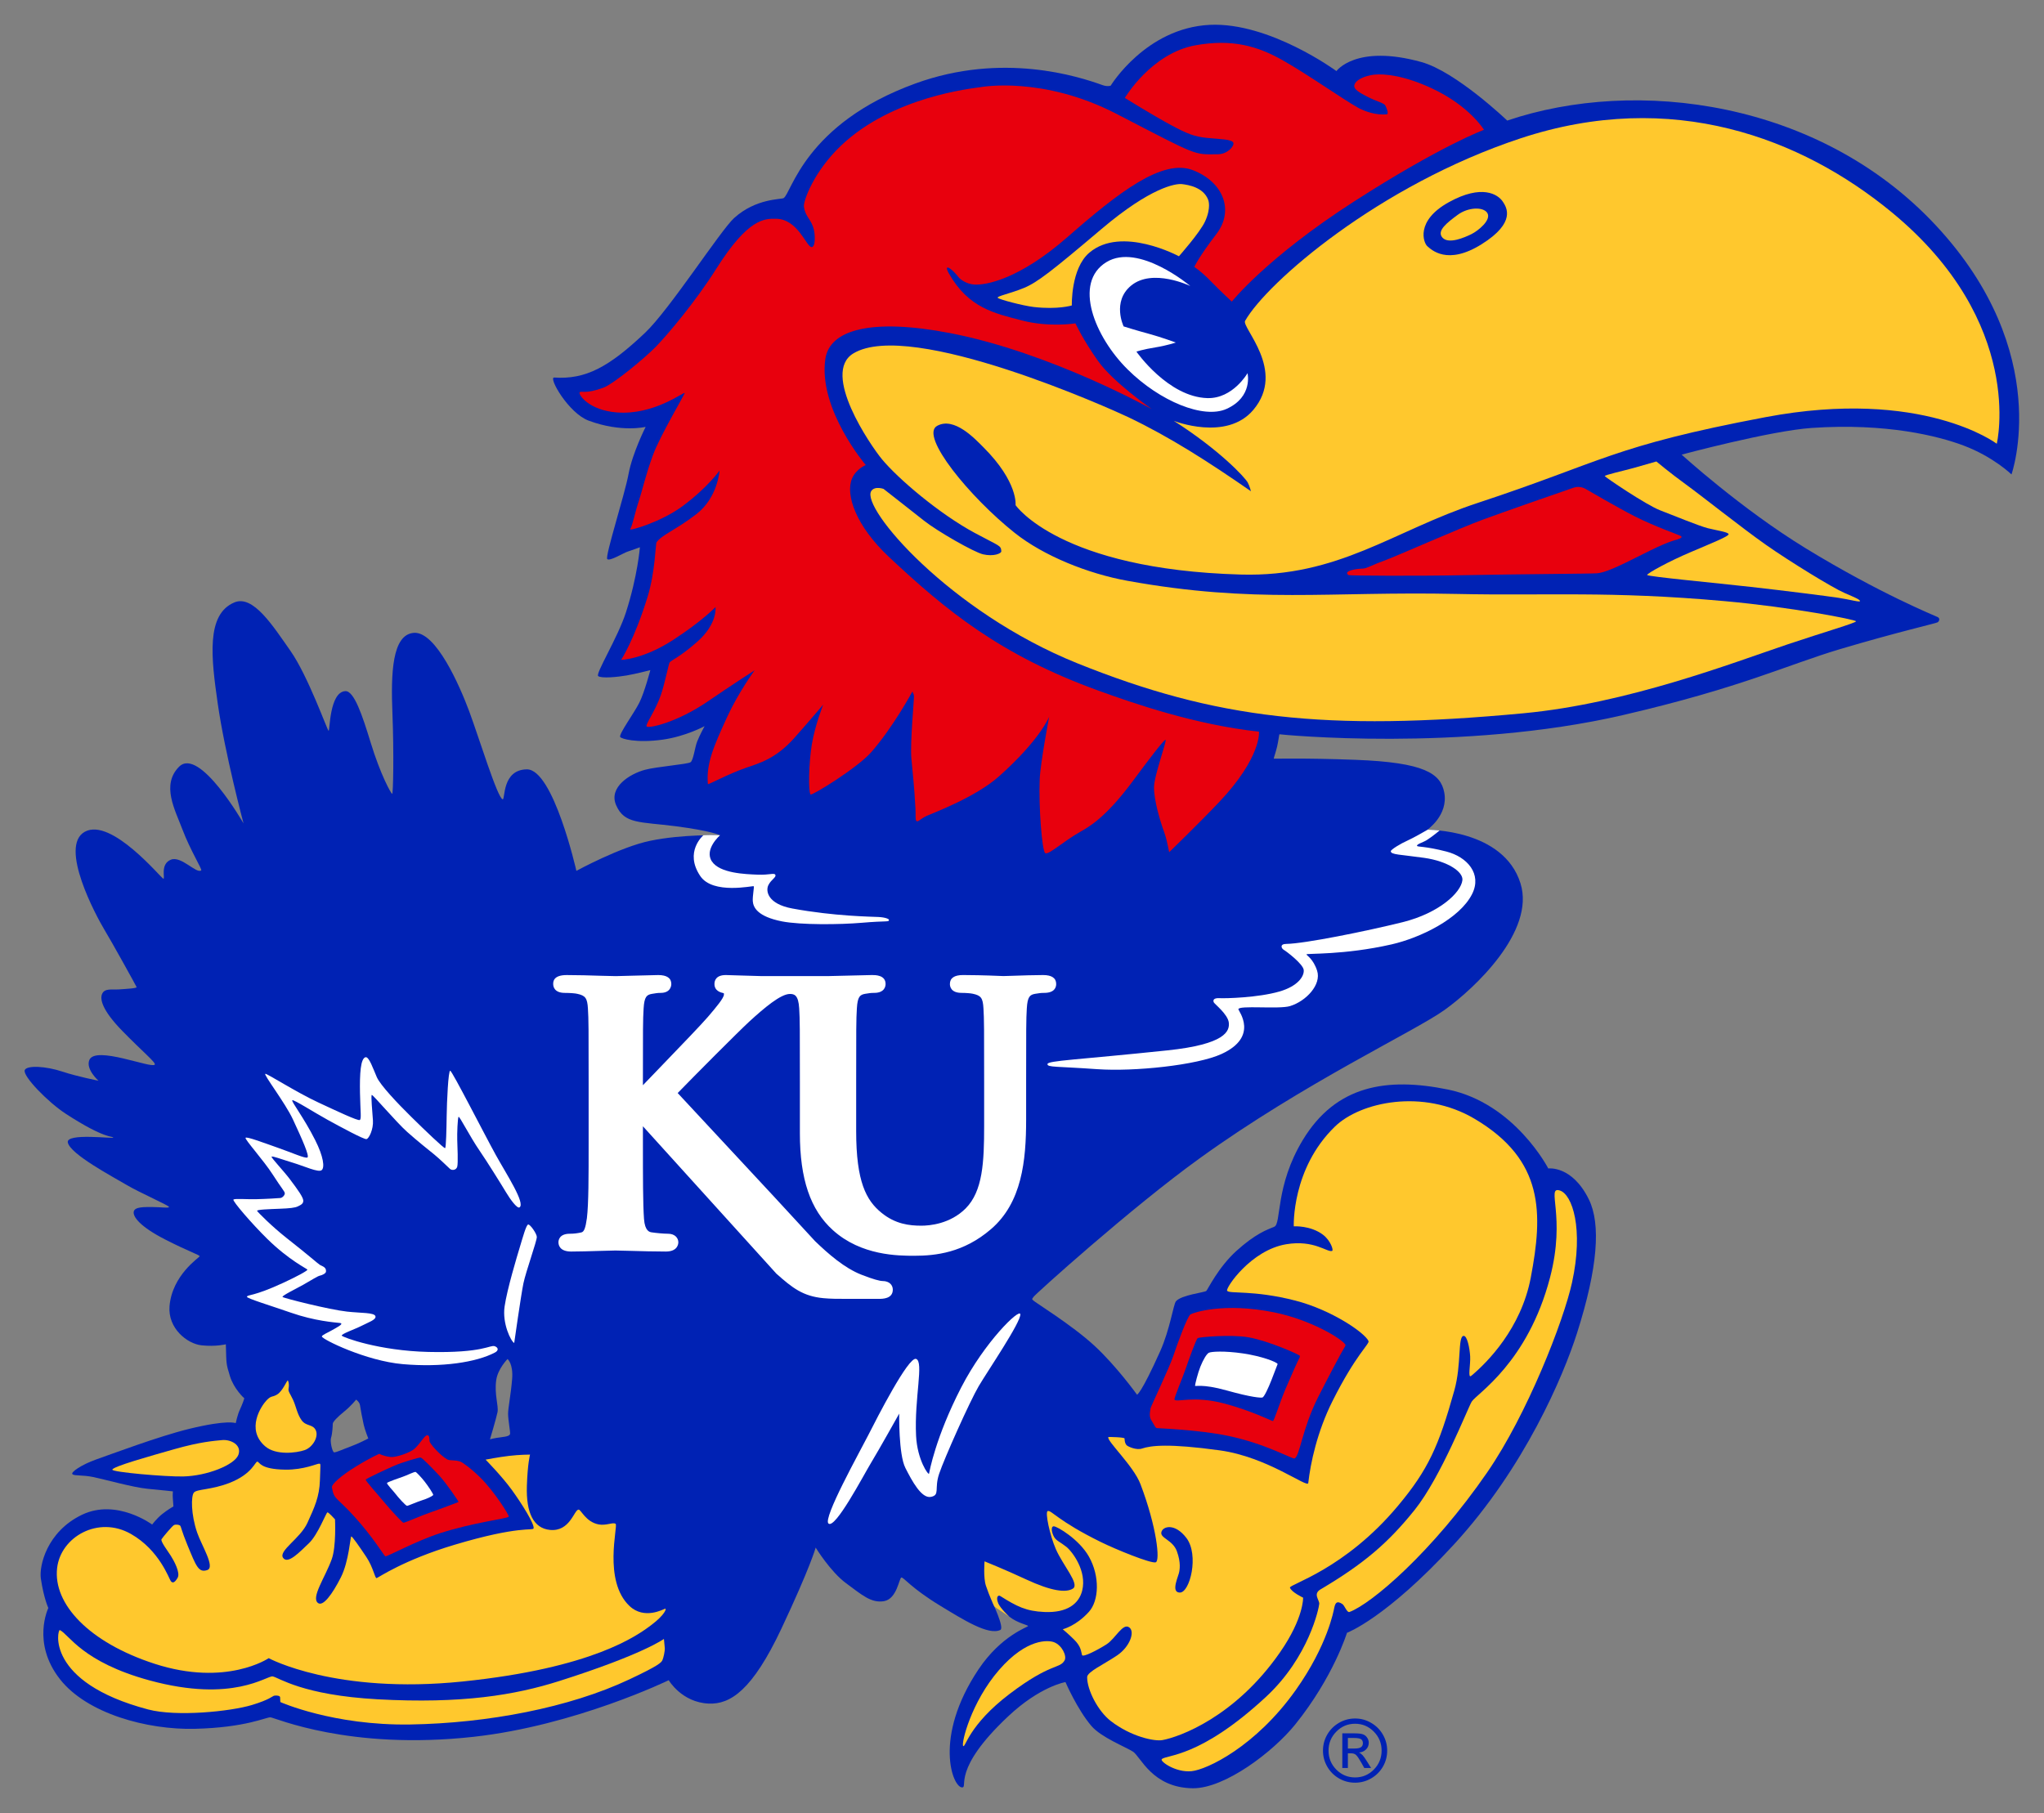 <?xml version="1.0" encoding="UTF-8"?>
<!DOCTYPE svg PUBLIC "-//W3C//DTD SVG 1.1//EN" "http://www.w3.org/Graphics/SVG/1.1/DTD/svg11.dtd">
<svg version="1.1" id="Layer_1" xmlns="http://www.w3.org/2000/svg" xmlns:xlink="http://www.w3.org/1999/xlink" x="0px" y="0px" width="437.889px" height="388.494px" viewBox="0 0 437.889 388.494" enable-background="new 0 0 437.889 388.494" xml:space="preserve">
<rect x="0" y="0" width="437.889" height="388.494" fill="#808080" stroke="none"/>
<g>
	<defs>
		<polyline id="SVGID_1_" points="0,0 0,388.494 437.889,388.494 437.889,0"/>
	</defs>
	<clipPath id="SVGID_2_">
		<use xlink:href="#SVGID_1_" overflow="visible"/>
	</clipPath>

	<path clip-path="url(#SVGID_2_)" fill="#0022B4" d="M420.665,95.476   c-5.391-2.039-16.526-4.86-32.502-3.779c-8.854,0.598-27.899,5.722-27.899,5.722   s12.665,11.558,26.569,20.065c15.891,9.721,27.729,14.467,28.283,14.748   c0.562,0.281,0.322,0.896-0.009,1.116c-0.334,0.22-8.587,2.083-20.936,5.757   c-11.423,3.41-21.146,8.253-46.474,14.124   c-34.579,8.007-73.532,4.166-73.594,4.113c-0.053-0.053-0.22,1.389-0.498,2.61   c-0.281,1.222-0.776,2.558-0.721,2.61c0.053,0.053,6.434-0.167,17.514,0.255   c14.783,0.554,18.229,2.944,19.002,6.97c0.94,4.896-3.65,8.033-3.65,8.033   s16.351-0.22,19.992,11.479c3.196,10.248-9.829,22.509-16.283,27.123   c-6.431,4.605-30.056,15.618-52.471,31.799   c-14.596,10.521-35.294,29.18-35.575,29.681   c-0.278,0.501-0.442,0.334-0.108,0.721c0.328,0.387,8.291,5.265,13.113,9.703   c4.731,4.351,9.17,10.529,9.17,10.529s0.817-0.079,4.951-9.281   c2.106-4.693,2.836-10.063,3.39-10.731c1.14-1.362,6.17-1.89,6.504-2.224   s2.558-5.062,6.504-8.622s6.495-4.509,8.051-5.124   c1.562-0.606,0.144-8.728,6.12-18.598c7.119-11.76,18.029-13.465,31.061-10.811   c14.32,2.918,21.521,16.919,21.521,16.919s5.109-0.703,8.707,6.653   c2.561,5.238,1.945,14.52-2.555,28.644c-2.924,9.167-11.232,28.828-26.385,45.299   C296.912,346.799,288.562,349.884,288.562,349.884s-2.88,9.439-11.065,19.617   c-4.737,5.889-15.108,13.755-21.955,13.693   c-8.745-0.097-11.171-6.803-12.838-7.857c-1.67-1.055-6.806-3.05-8.897-5.502   c-3.015-3.524-5.555-9.396-5.555-9.396s-5.429,0.896-12.305,7.374   c-12.111,11.399-8.49,15.144-9.809,15.196c-2.036,0.088-6.275-10.688,3.489-25.295   c4.878-7.286,10.617-9.062,10.617-9.281c0-0.229-2.215-0.606-3.946-1.96   c-1.849-1.45-2.426-2.821-2.391-2.637l-1.38-0.633c0,0,2.716,5.599,1.775,6.064   c-2.525,1.239-7.992-2.224-12.788-5.133c-6.337-3.841-7.901-6.152-8.402-6.1   c-0.495,0.062-0.923,4.562-3.709,5.062c-2.777,0.492-4.808-1.389-8.142-3.832   c-3.337-2.443-6.519-7.638-6.519-7.638s-1.116,4.131-7.339,17.358   c-6.229,13.228-10.939,16.26-15.58,16.066   c-5.795-0.255-8.563-5.01-8.563-5.01s-19.986,9.703-41.739,12.12   c-26.728,2.979-42.636-4.113-43.576-4.166c-0.949-0.053-5.247,2.197-16.213,2.461   c-10.184,0.246-23.104-3.243-28.904-10.652   c-6.105-7.805-2.473-15.24-2.473-15.24s-0.97-2.03-1.605-6.302   c-0.398-2.672,1.254-10.055,8.836-13.685c7.395-3.533,15.012,2.109,15.012,2.109   s0.94-1.274,2.109-2.215c1.169-0.949,2.443-1.67,2.443-1.67   s-0.076-1.002-0.129-1.784c-0.056-0.773,0.023-1.441,0.023-1.441   s-2.449-0.272-5.449-0.554s-9.17-2.004-11.558-2.505   c-2.391-0.501-4.005-0.22-4.509-0.606c-0.501-0.387,1.916-2.057,5.08-3.173   c3.173-1.107,13.351-4.948,19.881-6.548c8.367-2.039,10.008-1.23,10.008-1.23   s0.387-1.837,0.891-2.892c0.498-1.055,0.996-2.452,0.94-2.452   c-0.053,0-2.232-2.021-3.073-4.737c-0.855-2.804-0.744-2.505-0.873-6.82   c0,0-2.168,0.554-5.229,0.22c-3.05-0.334-7.228-3.63-6.835-8.394   c0.557-6.653,6.34-10.389,6.448-10.67s-2.212-0.967-7.28-3.56   c-5.596-2.848-7.055-4.983-6.835-6.029c0.229-1.063,2.276-0.976,4.058-0.976   c1.778,0,3.334,0.281,3.501,0c0.167-0.272-6.258-3.05-9.144-4.772   c-2.897-1.723-12.023-6.548-12.539-9.062c-0.431-2.118,9.896-0.729,9.729-1.063   s-1.702,0.396-10.116-5.054c-3.891-2.522-9.352-8.165-8.836-9.396   c0.425-1.046,4.433-0.888,8.145,0.352c3.152,1.046,7.641,1.925,7.641,1.925   s-2.777-2.452-1.948-4.447c1.301-3.12,13.315,1.898,14.01,1.002   c0.313-0.413-2.558-2.725-6.952-7.225c-4.389-4.5-4.775-6.803-4.351-7.875   c0.527-1.327,2.074-0.914,3.683-1.02c1.617-0.114,3.838-0.229,3.727-0.501   c-0.111-0.281-5.335-9.729-6.952-12.393c-1.608-2.672-9.826-17.815-4.113-20.9   c5.698-3.076,16.362,10.028,16.805,10.081c0.448,0.053-0.773-3.103,1.6-4.078   c2.206-0.905,5.493,3.094,6.504,2.285c0.255-0.202-2.335-4.307-4.005-8.728   c-1.603-4.254-4.6-9.58-0.744-13.474c4.354-4.386,13.816,12.138,13.816,12.138   s-3.979-14.941-5.508-25.567c-1.441-9.976-2.537-19.248,3.551-21.788   c4.017-1.679,8.232,5.001,12.015,10.389c3.779,5.396,7.884,17.016,8.165,17.121   c0.281,0.114,0.158-8.262,3.56-8.499c1.89-0.141,3.665,5.168,5.446,10.995   c2.112,6.917,4.389,11.013,4.617,11.013c0.22,0,0.387-8.78,0.053-17.235   c-0.334-8.446-0.123-16.928,4.605-17.262c4.72-0.334,9.817,11.373,11.839,16.796   c2.048,5.493,6.1,18.738,7.181,18.87c0.562,0.07-0.176-6.337,5.159-6.416   c5.695-0.079,10.626,21.753,10.626,21.753s9.387-5.133,15.838-6.451   c7.084-1.459,15.012-1.16,15.012-1.16s-1.834-0.949-9.562-1.951   c-7.726-0.993-11.016-0.431-12.779-4.526c-1.652-3.823,2.912-6.688,6.17-7.567   c2.487-0.677,9.167-1.187,9.782-1.626c0.612-0.448,0.914-3.155,1.403-4.412   c0.516-1.327,1.594-3.313,1.594-3.313s-4.017,2.188-8.941,2.883   c-5.675,0.8-8.971-0.193-9.141-0.58c-0.287-0.65,2.994-5.106,4.107-7.339   c1.113-2.224,2.355-6.97,2.355-6.97s-3.094,0.8-5.045,1.134   c-1.942,0.334-5.385,0.686-6.123,0.141c-0.645-0.475,4.189-8.2,5.956-13.685   c2.499-7.77,2.979-13.922,2.979-13.922s-1.74,0.65-2.628,0.932   s-3.806,2.109-4.359,1.608s3.718-13.729,4.553-18.229   c0.835-4.509,3.665-10.107,3.665-10.107s-5.186,1.274-12.211-1.336   c-4.33-1.608-8.707-9.325-7.38-9.237c6.724,0.448,11.669-2.206,19.441-9.562   c5.238-4.939,16.181-21.955,19.093-24.609c4.673-4.245,10.061-3.964,10.611-4.28   c1.676-0.967,4.506-15.926,28.225-24.557c18.659-6.785,34.928-1.521,40.096,0.343   c1.081,0.387,1.749,0.123,1.749,0.123s7.532-12.366,21.231-13.034   c12.817-0.615,27.135,9.905,27.135,9.905s4.157-5.836,18.202-1.934   c7.418,2.048,18.387,12.542,18.387,12.542   c27.668-9.369,66.902-4.28,91.819,22.456   c25.477,27.343,16.207,53.367,16.207,53.367S427.04,97.875,420.665,95.476    M106.312,295.699c-0.448,3.05,0.536,5.555,0.272,6.899   c-0.272,1.345-1.617,5.827-1.617,5.827s0.896-0.272,2.332-0.439   c1.491-0.167,1.881-0.378,1.975-0.729c0.082-0.36-0.428-3.05-0.428-4.298   c0-1.257,0.598-4.122,0.867-7.436c0.272-3.322-0.984-4.307-0.984-4.307   S106.673,293.282,106.312,295.699z M73.793,302.423   c-1.433,1.16-2.505,2.232-2.505,2.681c0,0.457-0.094,2.153-0.36,2.962   c-0.272,0.8,0.267,3.041,0.624,3.138c0.36,0.088,1.887-0.633,3.586-1.257   c1.705-0.624,3.762-1.705,3.762-1.705s-0.721-1.793-0.984-2.953   c-0.272-1.169-0.715-3.586-0.803-4.21c-0.094-0.633-0.814-1.169-0.814-1.169   S75.226,301.254,73.793,302.423z"/>
</g>
<path fill="#E8000D" d="M360,114.82c-0.319-0.211-5.37-1.942-9.782-4.175  c-3.586-1.819-10.521-5.871-10.521-5.871s-1.175-0.747-2.549-0.281  c-4.796,1.644-14.124,4.904-19.283,6.785c-5.273,1.925-18.735,7.928-21.41,8.895  c-2.672,0.958-3.595,1.626-4.456,1.661c-2.285,0.079-4.228,0.694-3.067,1.406  c0.202,0.123,14.704,0.211,24.398,0.018c11.669-0.237,27.554-0.308,28.837-0.413  c1.594-0.141,4.113-1.213,9.519-3.964c5.555-2.821,6.729-2.997,7.699-3.296  C360.861,115.119,360,114.82,360,114.82"/>
<path fill="#E8000D" d="M317.915,27.817c0,0-3.091-5.15-11.262-8.93  c-5.625-2.61-9.938-3.155-12.334-2.883c-1.863,0.22-4.096,1.125-4.192,2.399  c-0.053,0.747,1.128,1.477,2.865,2.355c2.101,1.055,3.519,1.318,3.797,1.863  c0.272,0.545,0.773,1.811,0.319,1.863c-2.303,0.281-4.875-0.686-6.129-1.38  c-3.226-1.793-10.74-7.102-16.11-10.143c-5.467-3.111-10.925-4.658-18.721-3.261  c-9.524,1.696-15.167,11.285-15.167,11.285s6.079,3.779,9.858,5.801  c3.519,1.89,5.024,2.496,7.77,2.769c2.742,0.272,5.414,0.264,5.625,1.081  c0.176,0.694-1.257,2.399-3.322,2.417c-5.326,0.044-3.952,0.545-21.729-8.657  c-15.782-8.165-28.916-5.757-29.186-5.713  c-1.758,0.272-18.747,1.995-29.795,12.498c-5.953,5.651-8.147,12.023-7.98,13.122  c0.299,2.004,1.289,2.461,1.942,4.245c0.58,1.573,0.554,4.544-0.343,4.395  c-1.116-0.185-2.918-5.977-7.523-6.064c-2.487-0.044-5.994-0.158-12.861,10.731  c-4.494,7.128-10.512,14.203-12.917,16.673c-2.405,2.479-9.088,7.98-11.212,8.771  c-4.055,1.521-4.863,0.562-5.136,1.037c-0.272,0.483,1.986,3.832,8.016,4.289  c7.857,0.598,14.15-4.359,14.499-4.175c0.135,0.07-5.297,9.211-6.773,13.228  c-1.641,4.447-2.215,7.374-3.094,10.02c-0.817,2.479-1.292,5.08-1.819,5.95  c-0.264,0.439,6.642-1.529,11.268-4.975c5.414-4.034,7.884-7.603,7.884-7.603  s-0.369,5.81-4.975,9.352c-4.342,3.349-7.418,4.43-8.534,6.038  c-0.202,0.29-0.281,6.381-1.898,11.628c-2.868,9.316-5.681,13.553-5.681,13.553  s4.652-0.053,11.174-4.289c6.337-4.122,9.041-7.022,9.041-7.022  s0.527,3.551-3.967,7.488c-3.756,3.296-5.47,3.867-5.856,4.377  c-0.202,0.272-1.072,4.676-1.898,7.031c-1.21,3.48-3.34,6.24-3.032,6.68  c0.346,0.483,6.407-0.738,13.333-5.511c4.632-3.19,9.812-6.521,9.812-6.521  s-3.404,4.623-5.856,9.932c-3.023,6.548-4.544,10.16-4.166,14.44  c0.026,0.246,4.257-2.127,8.086-3.445c2.953-1.02,6.472-1.96,10.45-6.442  c2.883-3.234,6.179-7.137,6.179-7.137s-1.755,4.395-2.44,8.508  c-0.68,4.122-0.779,10.213-0.275,10.767c0.264,0.281,10.02-5.66,13.025-9.105  c4.729-5.414,8.78-12.955,8.78-12.955s0.272,0.422,0.349,0.905  c0.064,0.483-0.858,9.976-0.557,13.456c0.363,4.192,0.577,5.3,0.876,10.714  c0.079,1.441-0.091,2.487,0.249,2.689c0.349,0.211,0.841-0.527,2.212-1.151  c1.374-0.615,10.415-3.973,15.442-8.455c8.824-7.857,10.734-12.762,10.734-12.762  s-1.887,9.932-2.024,13.456c-0.229,5.836,0.489,15.275,1.178,15.759  c0.686,0.483,3.683-2.373,7.462-4.535c1.854-1.063,5.432-2.944,11.382-10.995  c3.744-5.054,6.483-8.622,6.923-8.745c0.451-0.123-2.432,7.611-2.455,10.151  c-0.021,2.839,1.351,7.356,2.074,9.334c0.577,1.564,0.718,2.417,1.175,4.605  c0,0,6.618-6.425,10.67-10.705c9.149-9.659,8.575-15.126,8.575-15.126  c-13.594-1.494-26.479-5.924-34.471-8.824  c-20.994-7.603-32.66-17.227-44.821-28.635  c-7.049-6.618-9.384-13.342-7.884-16.813c0.879-2.039,2.927-2.865,2.927-2.865  s-10.204-11.962-8.657-22.72c0.905-6.319,9.932-8.78,26.707-5.555  c21.466,4.131,43.245,16.295,43.245,16.295s-8.271-5.748-11.499-10.274  c-3.229-4.535-4.875-8.104-4.875-8.104s-5.599,0.905-11.467-0.624  c-5.877-1.529-11.429-2.672-15.615-10.028c-1.277-2.232,0.375-1.415,2.165,0.896  c0.132,0.167,1.444,1.345,3.305,1.441c2.329,0.132,9.413-0.984,19.951-10.213  c10.969-9.606,20.335-16.831,26.851-14.291c6.53,2.54,8.859,8.648,5.019,13.658  c-3.847,5.01-4.743,7.075-4.743,7.075s1.447,0.888,3.568,3.085  c2.133,2.197,4.465,4.333,4.465,4.333s7.485-9.413,26.153-21.428  C308.716,31.192,317.915,27.817,317.915,27.817"/>
<path fill="#E8000D" d="M287.912,288.923c-0.343,0.483-3.565,6.565-5.572,10.547  c-3.419,6.794-3.902,12.709-5.027,13.052c-0.507,0.149-6.062-3.129-14.221-4.843  c-6.363-1.327-14.95-1.608-15.24-1.661c-0.296-0.044-0.442-0.387-0.636-0.729  s-0.539-0.932-0.639-1.081c-0.097-0.141-0.193-0.431-0.237-0.773  c-0.053-0.352,0.044-1.222,0.141-1.661s4.034-8.701,4.866-11.188  c0.829-2.496,3.026-8.552,3.712-8.947c0.686-0.387,7.154-2.584,17.856-0.431  c7.685,1.538,14.558,5.616,15.34,6.979  C288.255,288.185,288.255,288.431,287.912,288.923 M278.487,290.531  c-0.393-0.396-6.885-3.234-10.948-3.955c-3.858-0.686-10.6-0.053-10.942,0.149  c-0.343,0.193-1.96,4.737-2.593,6.592s-2.549,6.346-2.391,6.592  c0.439,0.686,4.005-0.923,10.649,0.835c5.73,1.512,10.11,3.718,10.409,3.762  c0.29,0.044,1.368-3.665,2.733-6.891c1.084-2.566,2.689-6.152,2.883-6.442  C278.487,290.874,278.487,290.531,278.487,290.531z"/>
<path fill="#E8000D" d="M108.993,325.011c-0.539,0.439-7.567,1.222-14.713,3.524  c-5.194,1.679-11.443,5.106-11.73,4.966c-0.284-0.141-2.534-3.999-6.577-8.464  c-4.04-4.465-4.377-3.577-4.866-6.311c-0.111-0.65,1.881-2.47,5.183-4.5  c3.302-2.021,4.978-2.698,4.978-2.698s0.791,0.492,2.449,0.686  c0.967,0.105,4.154-0.853,5.212-1.881c1.392-1.371,2.077-2.936,2.733-2.769  c0.36,0.105,0.316,0.677,0.346,1.222c0.032,0.536,2.212,2.997,3.75,3.911  c0.659,0.387,1.506,0.053,2.874,0.501c0.439,0.149,2.408,1.556,4.356,3.507  C105.943,319.667,109.216,324.835,108.993,325.011 M94.104,316.195  c-1.503-1.617-3.645-3.814-3.984-3.867c-0.34-0.062-4.014,1.046-5.607,1.731  s-6.009,2.76-6.149,2.988s2.364,2.927,3.955,4.869  c1.494,1.802,3.847,4.324,4.104,4.386c0.255,0.053,4.298-1.74,5.947-2.276  c1.652-0.545,5.751-2.136,5.865-2.171  C98.347,321.829,95.59,317.786,94.104,316.195z"/>
<path fill="#FFC82D" d="M258.841,42.847c-1.014-2.716-4.239-3.226-5.602-3.393  c-1.359-0.167-6.706,0.677-17.238,9.598c-10.535,8.921-13.761,11.47-16.652,12.656  c-2.883,1.187-5.941,1.784-5.599,2.118c0.334,0.343,5.347,1.679,7.726,1.96  c5.186,0.589,8.145-0.334,8.145-0.334s-0.243-7.91,3.747-11.303  c6.908-5.88,19.195,0.765,19.195,0.765s4.509-5.08,5.607-7.479  C259.523,44.464,258.841,42.847,258.841,42.847"/>
<path fill="#FFC82D" d="M354.847,98.886c0,0-2.792,0.817-4.884,1.397  c-2.095,0.58-6.284,1.512-6.17,1.74c0.114,0.237,8.842,6.17,11.865,7.33  c3.032,1.169,8.382,3.375,10.245,3.841c1.857,0.466,4.415,0.817,4.415,1.283  s-3.489,1.854-8.142,3.841c-4.655,1.969-9.305,4.535-9.305,4.887  c0,0.343,15.003,1.74,22.219,2.558c7.216,0.809,16.409,1.978,18.732,2.329  c2.326,0.343,4.77,1.046,4.655,0.694c-0.12-0.352-0.932-0.694-3.375-1.749  c-2.443-1.046-11.751-6.75-16.872-10.354C373.113,113.08,364.5,106.216,361.125,103.772  C357.759,101.329,354.847,98.886,354.847,98.886"/>
<path fill="#FFC82D" d="M267.308,103.403c-0.595-1.107-6.044-6.979-15.853-13.228  c0,0,11.294,4.482,17.051-2.347c7.11-8.446-2.569-17.648-1.767-19.072  c4.667-8.235,28.682-29.083,58.983-39.103  c32.487-10.749,60.261-0.053,79.544,15.829  c28.755,23.687,22.506,49.605,22.506,49.605s-15.885-12.059-49.562-5.695  c-32.906,6.223-34.778,9.527-61.614,18.369  c-18.193,5.985-29.73,15.952-50.795,15.354  c-38.842-1.099-48.234-14.871-48.234-14.871s0.592-4.922-6.879-12.393  c-1.825-1.828-6.29-6.627-9.943-4.588c-3.785,2.118,7.049,15.311,16.646,22.931  c6.202,4.931,15.694,8.745,24.205,10.274c27.352,4.931,43.063,2.215,70.415,2.804  c19.368,0.422,32.695-0.677,57.419,1.538c14.502,1.301,28.187,3.981,28.187,4.324  s-6.715,2.276-14.599,4.922c-11.643,3.911-34.295,12.691-56.61,14.783  c-42.513,3.99-66.056,1.187-95.599-10.705  c-27.431-11.039-46.453-33.372-44.156-36.914c0.747-1.143,2.628-0.457,2.628-0.457  s5.774,4.509,8.663,6.803c2.886,2.285,10.717,6.768,12.659,7.216  c2.206,0.51,3.946-0.141,3.911-0.677c-0.097-1.274-0.311-1.011-5.695-3.911  c-7.564-4.078-16.371-11.558-19.89-15.803  c-2.382-2.892-13.104-18.457-6.1-22.667  c12.331-7.427,55.494,12.041,58.887,13.667  c8.93,4.263,17.209,9.589,26.276,15.873  C267.993,105.267,267.724,104.186,267.308,103.403 M310.415,43.312  c-7.289,4.017-5.438,8.78-4.626,9.457c0.809,0.677,4.236,4.21,11.654-0.457  c7.418-4.658,5.3-7.884,4.535-9.062C320.909,41.599,317.443,39.437,310.415,43.312z  "/>
<path fill="#FFC82D" d="M312.293,46.028c-2.232,1.652-4.597,3.437-3.27,4.896  c1.333,1.459,4.729-0.035,6.188-0.747s4.38-3.076,3.401-4.57  C317.733,44.279,314.528,44.385,312.293,46.028"/>
<path fill="#FFC82D" d="M332.068,273.744c-4.772,18.29-15.7,24.891-16.77,26.587  c-0.835,1.318-6.521,16.084-12.252,23.238  c-5.669,7.066-10.866,11.514-20.171,17.024c-1.644,0.984-0.188,2.259-0.252,3.085  c-0.056,0.809-2.165,11.373-11.443,19.96  c-14.188,13.14-21.29,12.322-22.292,13.324c-0.439,0.448,2.953,2.892,6.346,2.575  c3.296-0.308,13.764-5.265,22.368-17.402c6.847-9.668,8.121-17.06,8.232-17.587  c0.246-1.195,0.627-1.564,1.752-0.826c0.457,0.299,0.984,1.898,1.512,1.696  c4.711-1.74,17.736-12.832,29.496-29.9  c8.578-12.428,16.392-32.493,18.185-40.702c2.517-11.496,0.067-18.896-2.637-19.723  C331.181,254.197,335.517,260.543,332.068,273.744"/>
<path fill="#FFC82D" d="M225.782,351.888c-1.16-0.431-5.795-0.905-11.76,5.968  c-5.971,6.882-8.121,15.688-7.682,16.269c0.439,0.589,1.096-4.438,9.976-11.171  c8.886-6.732,10.705-5.282,11.76-7.172  C228.586,354.858,227.528,352.547,225.782,351.888"/>
<path fill="#FFC82D" d="M61.655,295.787c-0.211,0.053-1.125,2.312-2.25,3.006  c-1.134,0.703-1.239,0.158-2.314,1.292c-1.078,1.134-4.518,6.188-0.27,9.844  c2.312,1.986,6.724,1.397,8.438,0.809s3.085-2.874,2.367-4.307  c-0.639-1.292-2.042-0.756-3.009-2.092c-0.967-1.345-1.181-2.962-1.828-4.359  s-1.081-1.784-0.97-2.417C62.033,296.323,61.655,295.787,61.655,295.787"/>
<path fill="#FFC82D" d="M47.619,308.584c-1.772,0.167-4.729,0.378-10.213,1.934  s-13.339,3.771-13.339,4.412c0,0.527,11.335,1.529,15.167,1.45  c5.106-0.105,11.021-2.47,11.83-4.623  C51.87,309.604,49.397,308.426,47.619,308.584"/>
<path fill="#FFC82D" d="M71.771,325.573c0,0-1.345-1.503-1.617-1.503  c-0.267,0-2.039,4.79-3.973,6.618c-1.942,1.828-4.518,4.623-5.54,3.12  c-1.025-1.512,3.703-4.14,5.215-7.479c1.506-3.331,2.575-5.537,2.684-9.193  c0.111-3.656,0.217-3.445-0.161-3.498c-0.372-0.053-3.278,1.345-7.26,1.283  c-5.382-0.07-5.484-1.608-5.968-1.714s-1.025,2.628-6.021,4.57  c-3.92,1.512-6.935,1.292-7.585,2.048c-0.642,0.756-0.65,4.676,0.697,8.596  c0.932,2.725,3.932,7.427,2.159,8.016c-1.863,0.633-2.373-0.809-4.254-5.37  c-1.269-3.085-1.345-3.929-1.556-4.148c-0.22-0.211-0.973-0.316-1.348-0.105  c-0.381,0.22-2.37,2.584-2.637,3.015c-0.27,0.431,1.342,2.522,1.989,3.551  c0.647,1.02,2.101,3.647,1.45,4.729c-0.642,1.081-1.072,1.178-1.45,0.703  c-0.378-0.483-2.429-6.636-8.552-10.116c-6.987-3.981-15.041,0.633-15.809,7.312  c-0.885,7.69,6.82,15.943,20.865,20.505c15.381,4.992,24.466-1.195,24.466-1.195  s14.309,7.796,41.522,5.001c27.85-2.865,37.377-9.791,40.444-12.103  c2.962-2.232,3.331-3.604,2.953-3.498c-0.369,0.114-4.465,2.426-7.632-0.589  c-5.701-5.405-2.423-17.147-2.959-17.587c-0.539-0.431-2.004,0.431-3.656,0.114  c-2.804-0.545-3.762-3.234-4.307-3.173c-0.967,0.105-1.828,4.781-6.126,4.351  c-3.498-0.352-5.115-3.656-4.931-9.413c0.158-4.86,0.677-6.724,0.677-6.724  s-2.206,0-4.465,0.272c-2.259,0.264-5.054,0.809-5.054,0.809  s3.445,3.498,5.596,6.451c2.147,2.962,4.942,7.409,4.679,8.288  c-0.158,0.527-3.067-0.65-16.942,3.507c-10.919,3.27-16.295,7.031-16.67,7.137  c-0.381,0.105-0.7-2.259-2.209-4.518c-1.5-2.259-3.009-4.412-3.223-4.412  c-0.217,0-0.489,5.309-2.238,8.771c-1.852,3.656-3.832,6.328-4.913,5.484  c-1.509-1.187,1.556-5.484,2.953-9.36  C72.062,331.392,71.771,325.573,71.771,325.573"/>
<path fill="#FFC82D" d="M142.233,351.193c0,0-4.438,3.313-22.456,9.035  c-9.46,2.997-20.786,4.896-38.892,3.902c-16.163-0.896-21.141-4.658-22.465-4.904  c-1.222-0.229-8.443,5.748-26.358,0.861c-14.484-3.946-17.253-9.844-19.245-10.793  c-0.478-0.229-3.264,11.153,18.926,17.016c6.07,1.6,17.599,0.439,22.23-0.958  c3.771-1.134,4.447-1.942,4.77-1.995c0.539-0.097,1.269,0,1.269,0.36  c0,0.369,0.044,1.002,0.044,1.002s11.347,5.08,27.861,4.808  s34.037-3.586,46.925-9.668c6.419-3.023,6.853-3.63,7.075-4.131  c0.229-0.501,0.545-1.942,0.501-2.584  C142.374,352.512,142.233,351.193,142.233,351.193"/>

<path fill="#FFC82D" d="M314.956,290.654c-0.1-1.758-0.633-4.456-1.4-4.395  c-1.295,0.088-0.419,6.082-1.992,11.689c-3.349,11.979-5.619,16.989-12.023,24.662  c-11.435,13.737-23.449,16.901-23.194,17.604c0.354,0.993,2.821,2.136,2.821,2.136  s0.158,4.359-4.928,11.689c-9.633,13.904-21.598,18.176-25.219,18.835  c-1.731,0.308-6.732-0.738-11.074-4.096c-2.751-2.136-5.062-6.671-5.045-9.396  c0.009-1.134,3.58-2.733,6.422-4.658c2.692-1.819,3.853-5.001,2.637-5.968  c-1.412-1.125-2.977,2.382-4.945,3.621c-1.963,1.248-5.054,2.83-5.212,2.268  c-0.255-0.888-0.176-1.802-1.74-3.349c-1.251-1.239-2.391-2.171-2.391-2.171  s2.848-0.677,5.599-3.727c2.168-2.391,2.399-7.62,0-11.856  c-2.092-3.7-6.794-6.478-7.523-6.478c-0.721,0-0.413,1.503,0.1,2.329  c0.521,0.826,1.28,1.028,2.581,2.057c1.283,1.011,4.456,5.194,3.41,9.396  c-0.686,2.751-3.12,4.79-8.083,4.579c-3.938-0.167-5.93-1.195-9.478-3.428  c-0.404-0.255-1.02,0.149-0.401,1.626c0.437,1.02,2.291,2.76,2.291,2.76  s-1.74-1.195-2.259-1.512c-0.519-0.308-0.896-0.65-0.896-0.65  s-1.034-2.118-1.796-4.421c-0.586-1.758-0.296-5.229-0.296-5.229  s4.298,1.723,8.915,3.876c5.432,2.522,8.54,2.9,10.025,1.96  c1.485-0.949-2.145-4.975-3.665-8.455c-1.28-2.918-2.364-7.98-1.74-8.156  c0.817-0.237,2.127,2.092,11.399,6.645c3.173,1.564,10.679,4.632,11.73,4.342  c0.996-0.281,0.231-7.567-3.258-16.752c-1.494-3.946-7.312-9.308-6.885-10.099  c0.021-0.035,3.475,0.026,3.475,0.316c0-0.053-0.026,1.011,0.463,1.459  c0.337,0.308,2.095,1.09,3.272,0.694c1.898-0.642,5.695-1.125,16.655,0.387  c10.277,1.415,18.835,8.191,18.967,6.996c0.466-4.21,1.898-10.986,5.194-17.561  c5.001-9.984,7.989-12.261,7.714-12.858c-0.809-1.784-7.907-6.671-15.668-8.666  c-9.053-2.329-14.212-1.389-14.625-2.118c-0.34-0.615,5.098-8.692,12.65-9.958  c6.012-1.011,8.842,1.819,9.85,1.424c0.343-0.132-0.322-2.215-1.96-3.463  c-2.672-2.03-6.258-1.802-6.258-1.802s-0.507-12.375,8.842-21.401  c5.423-5.247,18.844-8.183,29.9-1.635c14.95,8.859,14.643,20.259,12.023,34.058  c-2.065,10.837-9.281,18.132-12.744,21.015  C314.376,295.506,315.062,292.412,314.956,290.654 M248.81,328.28  c-0.36,1.336,2.417,1.661,3.313,4.122c0.932,2.549,0.548,4.025,0.524,4.315  c-0.094,0.896-1.948,4.5,0.091,4.544c2.197,0.053,4.181-8.095,1.424-11.707  C251.698,326.329,249.135,327.041,248.81,328.28z"/>
<path fill="#FFFFFF" d="M254.997,61.286c0,0-11.057-9.334-17.956-5.124  c-7.216,4.403-2.528,16.014,4.544,23.01c6.926,6.855,16.289,10.67,21.199,8.438  c5.704-2.593,4.477-7.646,4.477-7.646s-3.135,5.484-8.581,5.344  c-8.44-0.22-15.22-9.958-15.22-9.958s1.312-0.475,4.181-0.932  c2.303-0.369,4.257-1.02,4.257-1.02s-3.188-1.169-5.777-1.872  c-2.663-0.712-5.405-1.582-5.405-1.582s-2.546-5.309,1.591-8.736  C246.92,57.393,254.997,61.286,254.997,61.286"/>
<path fill="#FFFFFF" d="M273.709,292.289c-0.176-0.448-3.472-1.696-7.444-2.276  c-3.964-0.58-6.814-0.404-7.304-0.132c-0.492,0.264-1.21,1.512-1.79,2.944  c-0.574,1.424-1.154,3.832-1.154,4.096c0,0.272,1.38-0.483,6.773,1.028  c5.396,1.512,7.312,1.6,7.667,1.512c0.36-0.088,1.292-2.092,1.916-3.7  C272.997,294.161,273.709,292.289,273.709,292.289"/>
<path fill="#FFFFFF" d="M308.399,177.961c0,0-0.905-0.088-1.236-0.114  c-0.398-0.035-1.321-0.053-1.321-0.053s-3.085,1.793-4.377,2.355  s-3.533,1.907-3.516,2.259c0.035,0.756,1.989,0.686,7.157,1.415  c5.062,0.721,8.391,2.997,8.188,4.781c-0.296,2.646-4.939,7.04-12.794,9  c-7.852,1.951-21.044,4.614-24.926,4.658c-1.488,0.009-1.058,0.993-0.53,1.283  c0.53,0.299,4.122,3.023,4.254,4.307c0.138,1.301-1.192,3.454-5.212,4.614  c-4.605,1.327-11.502,1.494-12.858,1.424c-1.362-0.07-1.362,0.527-1.195,0.896  c0.161,0.36,3.015,2.549,3.217,4.342c0.193,1.793-0.65,4.641-13.157,5.95  c-19.433,2.039-25.655,2.188-25.69,2.936c-0.035,0.729,1.934,0.466,10.638,1.09  c7.925,0.562,21.407-0.844,26.648-3.252c8.092-3.709,3.627-9.246,3.609-9.58  c-0.026-0.923,8.689,0.044,11.074-0.686c3.463-1.063,6.75-4.605,5.801-7.567  c-0.832-2.575-2.224-3.243-2.291-3.507c-0.059-0.264,8.03,0.185,18.27-2.153  c6.094-1.397,14.581-5.476,17.235-10.811c2.124-4.271-1.028-7.919-5.537-9.079  s-6.144-0.967-6.267-1.195c-0.193-0.36,1.301-0.773,2.021-1.222  C306.864,179.271,308.399,177.961,308.399,177.961"/>
<path fill="#FFFFFF" d="M150.683,178.989c0,0,0.718-0.053,1.544-0.053  c0.835,0,2.021,0.053,2.021,0.053s-3.442,2.997-1.749,5.581  c1.696,2.575,7.178,2.751,9.835,2.856c2.569,0.097,3.519-0.439,3.762,0.026  c0.281,0.527-0.879,0.993-1.485,2.215c-0.609,1.222-0.202,4.025,5.127,5.01  c9.029,1.67,16.939,1.74,18.454,1.819c1.521,0.079,2.25,0.431,2.25,0.606  c0,0.536-0.316,0.158-5.815,0.633c-4.699,0.404-13.137,0.483-17.109-0.299  c-5.232-1.037-6.146-2.988-6.246-4.324c-0.079-1.063,0.334-3.059,0.202-3.208  c-0.123-0.158-8.733,1.854-11.452-2.18  C146.511,182.522,150.683,178.989,150.683,178.989"/>
<path fill="#FFFFFF" d="M205.928,297.29c-5.52,10.705-6.812,18.079-6.891,18.475  c-0.097,0.492-2.54-2.936-2.786-8.112c-0.393-8.112,1.714-15.882,0-16.462  c-1.626-0.562-8.402,12.7-10.257,16.365c-1.863,3.665-9.773,17.833-8.508,18.914  c1.45,1.23,7.433-10.213,9.088-12.955c1.591-2.61,6.064-10.6,6.064-10.6  s-0.149,8.745,1.318,11.628c1.462,2.883,3.472,6.601,5.47,6.214  c2.004-0.396,0.686-1.723,1.764-4.939c1.072-3.226,6.592-15.592,8.499-18.817  s9.088-13.781,8.895-15.39C218.426,280.301,210.955,287.543,205.928,297.29"/>
<path fill="#FFFFFF" d="M106.251,247.553c-2.347-4.228-9.381-18.07-9.8-18.114  c-0.422-0.044-0.721,6.741-0.759,9.633c-0.041,2.892-0.129,6.829-0.334,6.952  c-0.211,0.132-4.321-3.814-7.257-6.706c-2.933-2.883-6.618-6.785-7.374-8.499  c-0.756-1.723-1.676-4.482-2.432-4.271c-1.049,0.29-1.251,3.516-1.172,7.699  c0.088,4.192,0.334,5.493-0.044,5.748c-0.378,0.246-5.045-1.969-8.842-3.735  c-4.778-2.215-11.021-6.24-11.399-6.161c-0.457,0.105,4.28,6.249,5.912,9.765  c1.928,4.148,3.642,7.963,3.097,8.174c-0.542,0.211-3.097-0.958-6.325-2.092  c-3.223-1.134-6.665-2.435-6.914-2.136c-0.252,0.29,3.891,4.86,5.818,7.875  s2.587,3.612,2.587,4.034c0,0.413-0.527,0.949-0.946,0.993  c-0.416,0.044-3.062,0.211-5.197,0.255s-4.564-0.176-4.86,0.079  c-0.29,0.255,3.973,5.212,7.251,8.429c4.649,4.562,8.467,6.363,8.587,6.574  c0.132,0.211-2.259,1.494-5.188,2.848c-6.413,2.979-7.626,2.479-7.758,2.979  c-0.082,0.343,5.423,2.013,9.393,3.401c5.15,1.802,9.387,2.083,10.515,2.215  c1.134,0.132-1.052,1.169-1.758,1.591c-0.712,0.422-2.101,1.002-2.101,1.301  c0,0.58,9.457,5.256,17.373,5.933c8.3,0.721,15.683-0.378,19.717-2.496  c0.8-0.422,0.756-1.046-0.041-1.345c-1.005-0.369-2.35,1.503-14.25,1.222  c-10.6-0.255-18.185-3.103-18.521-3.48c-0.287-0.325,2.895-1.424,4.274-2.136  c1.386-0.721,3.103-1.266,2.936-2.013c-0.193-0.844-3.091-0.677-6.079-1.011  c-3.814-0.413-13.617-2.892-13.828-3.138c-0.211-0.255,2.93-1.767,4.482-2.646  c1.556-0.879,3.059-1.846,3.521-1.925c0.46-0.088,1.251-0.457,1.301-0.844  c0.126-1.002-0.841-1.169-1.301-1.459c-0.463-0.29-2.068-1.775-7.166-5.783  c-3.146-2.479-6.12-5.493-6.287-5.783c-0.167-0.299,2.646-0.378,4.822-0.466  c2.174-0.079,3.308-0.211,3.896-0.501c0.586-0.29,1.213-0.545,1.172-1.257  c-0.038-0.712-1.09-2.224-2.93-4.649c-1.354-1.784-3.938-4.491-3.858-4.737  c0.088-0.246,1.969,0.501,4.485,1.257c2.511,0.756,5.517,2.171,6.229,1.626  s0.404-2.927-1.371-6.442c-2.47-4.904-5.197-8.332-4.904-8.543  c0.29-0.211,4.658,2.593,7.55,4.184c2.886,1.591,7.787,4.228,8.332,4.14  s1.521-2.127,1.389-4.017c-0.126-1.881-0.46-5.317-0.246-5.449  c0.202-0.123,5.273,5.871,7.576,7.919c2.306,2.057,4.696,3.938,5.827,4.86  c1.134,0.923,2.936,2.689,3.349,3.067c0.425,0.378,1.345,0.29,1.556-0.466  s0.041-4.482,0-5.739c-0.044-1.257,0.079-4.781,0.29-4.948  s2.391,4.192,4.526,7.295c1.477,2.136,4.693,7.295,5.616,8.842  c0.923,1.556,2.408,3.568,2.897,3.27  C112.623,257.889,108.507,251.622,106.251,247.553"/>
<path fill="#FFFFFF" d="M90.976,317.479c-0.686-0.888-1.679-1.907-1.907-2.057  c-0.229-0.141-1.989,0.773-2.795,1.028c-0.791,0.255-3.182,1.116-3.354,1.31  c-0.164,0.193,1.312,1.679,1.825,2.364c0.51,0.686,2.162,2.531,2.47,2.558  c0.132,0.018,2.109-0.853,3.19-1.195c1.081-0.334,2.077-0.8,2.391-1.107  C92.944,320.229,91.661,318.357,90.976,317.479"/>
<path fill="#FFFFFF" d="M110.159,287.78c-0.683-0.343-2.596-4.14-2.057-7.831  c0.533-3.691,2.654-10.714,3.281-12.779c0.639-2.109,1.348-4.729,1.775-4.781  c0.431-0.053,1.846,1.986,1.846,2.672c0,0.905-2.338,7.383-2.874,9.949  C111.604,277.576,110.159,287.78,110.159,287.78"/>
<path fill="#0022B4" d="M290.306,368.244c1.228,0,2.37,0.308,3.428,0.932  c1.066,0.615,1.904,1.45,2.52,2.514s0.923,2.206,0.923,3.437  s-0.302,2.382-0.914,3.445c-0.618,1.055-1.456,1.89-2.517,2.505  s-2.212,0.923-3.439,0.923c-1.242,0-2.391-0.299-3.448-0.914  c-1.063-0.615-1.901-1.45-2.517-2.514c-0.612-1.063-0.92-2.215-0.92-3.445  c0-1.239,0.308-2.382,0.923-3.445s1.459-1.898,2.522-2.514  C287.927,368.552,289.072,368.244,290.306,368.244 M290.306,369.369  c-1.567,0-2.912,0.562-4.02,1.688c-1.116,1.125-1.67,2.479-1.67,4.069  s0.554,2.944,1.661,4.069c1.11,1.116,2.452,1.679,4.028,1.679  c1.564,0,2.906-0.562,4.014-1.688s1.664-2.479,1.664-4.061  c0-1.591-0.557-2.944-1.67-4.069C293.203,369.932,291.864,369.369,290.306,369.369z   M288.756,378.853h-1.192v-7.427h2.543c0.899,0,1.532,0.07,1.901,0.22  c0.372,0.141,0.668,0.378,0.888,0.721c0.229,0.334,0.334,0.694,0.334,1.072  c0,0.571-0.193,1.046-0.58,1.433c-0.396,0.396-0.896,0.615-1.518,0.668  c0.278,0.114,0.533,0.299,0.779,0.571c0.237,0.264,0.554,0.694,0.923,1.301  l0.896,1.441h-1.459l-0.647-1.16c-0.469-0.835-0.838-1.371-1.102-1.617  c-0.264-0.255-0.624-0.369-1.066-0.369h-0.7V378.853z M288.756,372.419v2.259  h1.444c0.621,0,1.066-0.088,1.351-0.272c0.281-0.185,0.425-0.475,0.425-0.87  c0-0.404-0.141-0.703-0.416-0.87c-0.272-0.158-0.756-0.246-1.447-0.246H288.756z"/>
<path fill="#FFFFFF" d="M217.037,209.092c0,0-2.083,0.062-2.106,0.062  c-0.029,0-0.196-0.009-0.196-0.009c-4.184-0.176-6.894-0.211-8.429-0.211  c-1.863,0-2.807,0.65-2.807,1.916c0,0.571,0.24,1.907,2.508,1.907  c0.888,0,1.986,0.088,2.396,0.185c1.778,0.387,2.156,0.905,2.285,3.146  c0.146,2.364,0.146,4.412,0.146,15.812v9.36c0,7.778-0.293,14.01-3.976,17.701  c-3.331,3.322-7.734,3.683-9.472,3.683c-2.561,0-5.584-0.334-8.572-2.786  c-3.243-2.646-5.396-6.627-5.396-17.473v-10.485c0-11.399,0-13.447,0.149-15.812  c0.149-2.549,0.671-2.927,1.767-3.129c0.853-0.141,1.23-0.202,1.942-0.202  c2.268,0,2.443-1.459,2.443-1.907c0-1.916-2.177-1.916-2.892-1.916l-5.511,0.132  l-3.7,0.088l-14.385,0.009l-4.274-0.123l-3.46-0.105  c-2.121,0-2.438,1.204-2.438,1.916c0,1.529,1.406,1.837,1.942,1.96  c0.009,0,0.035,0.009,0.062,0.009c0.009,0.044,0.026,0.114,0.026,0.281  c0,0.756-1.673,2.725-3.149,4.465l-0.316,0.369  c-1.28,1.503-5.736,6.135-9.665,10.213c-1.614,1.67-3.085,3.199-4.228,4.395  c0-0.167,0-0.589,0-0.589c0-11.426,0-13.482,0.149-15.847  c0.149-2.558,0.677-2.936,1.767-3.138c0.832-0.141,1.222-0.211,1.881-0.211  c2.174,0,2.285-1.591,2.285-1.907c0-1.266-0.949-1.916-2.812-1.916l-5.314,0.132  l-3.773,0.097l-3.313-0.079c-2.145-0.07-4.802-0.149-7.204-0.149  c-2.886,0-2.886,1.441-2.886,1.916c0,0.571,0.246,1.907,2.511,1.907  c1.066,0,2.2,0.088,2.631,0.193c1.767,0.378,2.162,0.932,2.297,3.146  c0.152,2.373,0.152,4.43,0.152,15.855v13.219c0,6.855,0,12.771-0.369,15.847  c-0.296,2.145-0.612,2.953-1.201,3.067c-0.853,0.193-1.626,0.281-2.452,0.281  c-2.268,0-2.443,1.397-2.443,1.828c0,0.598,0.267,1.986,2.739,1.986  c1.726,0,3.984-0.07,5.971-0.132l3.498-0.088l3.366,0.079  c2.188,0.062,4.904,0.141,7.444,0.141c2.537,0,2.663-1.652,2.663-1.986  c0-0.879-0.694-1.828-2.215-1.828c-0.917,0-2.534-0.149-3.501-0.299  c-0.419-0.062-1.456-0.229-1.641-2.909c-0.229-3.19-0.229-9.123-0.229-15.987  c0,0,0-1.942,0-3.832c1.775,1.96,28.608,31.605,28.608,31.605l0.056,0.044  c3.328,2.953,5.602,4.772,10.008,5.186c1.626,0.149,3.006,0.149,5.291,0.149  h6.539c0.832,0,3.032,0,3.032-1.978c0-0.923-0.677-1.846-2.212-1.846  c-0.53,0-2.007-0.36-4.529-1.362c-3.604-1.406-7.031-4.412-9.905-7.172  c-0.062-0.062-8.701-9.439-8.701-9.439s-16.866-18.149-20.739-22.307  c3.504-3.621,13.119-13.28,15.352-15.328c3.19-2.918,6.715-5.906,8.692-5.906  c0.949,0,1.819,0.229,1.986,3.103c0.149,2.364,0.149,4.421,0.149,15.812v10.934  c0,9.817,2.25,16.427,7.075,20.769c6.064,5.484,14.045,5.484,17.455,5.484  c4.544,0,10.521-0.642,16.392-5.687c6.633-5.687,7.547-14.651,7.547-23.493v-8.007  c0-11.399,0-13.447,0.144-15.812c0.149-2.549,0.677-2.927,1.767-3.129  c0.853-0.141,1.23-0.202,1.942-0.202c2.25,0,2.584-1.195,2.584-1.907  c0-1.266-0.94-1.916-2.804-1.916C221.555,208.934,218.944,209.03,217.037,209.092"/>
</svg>
